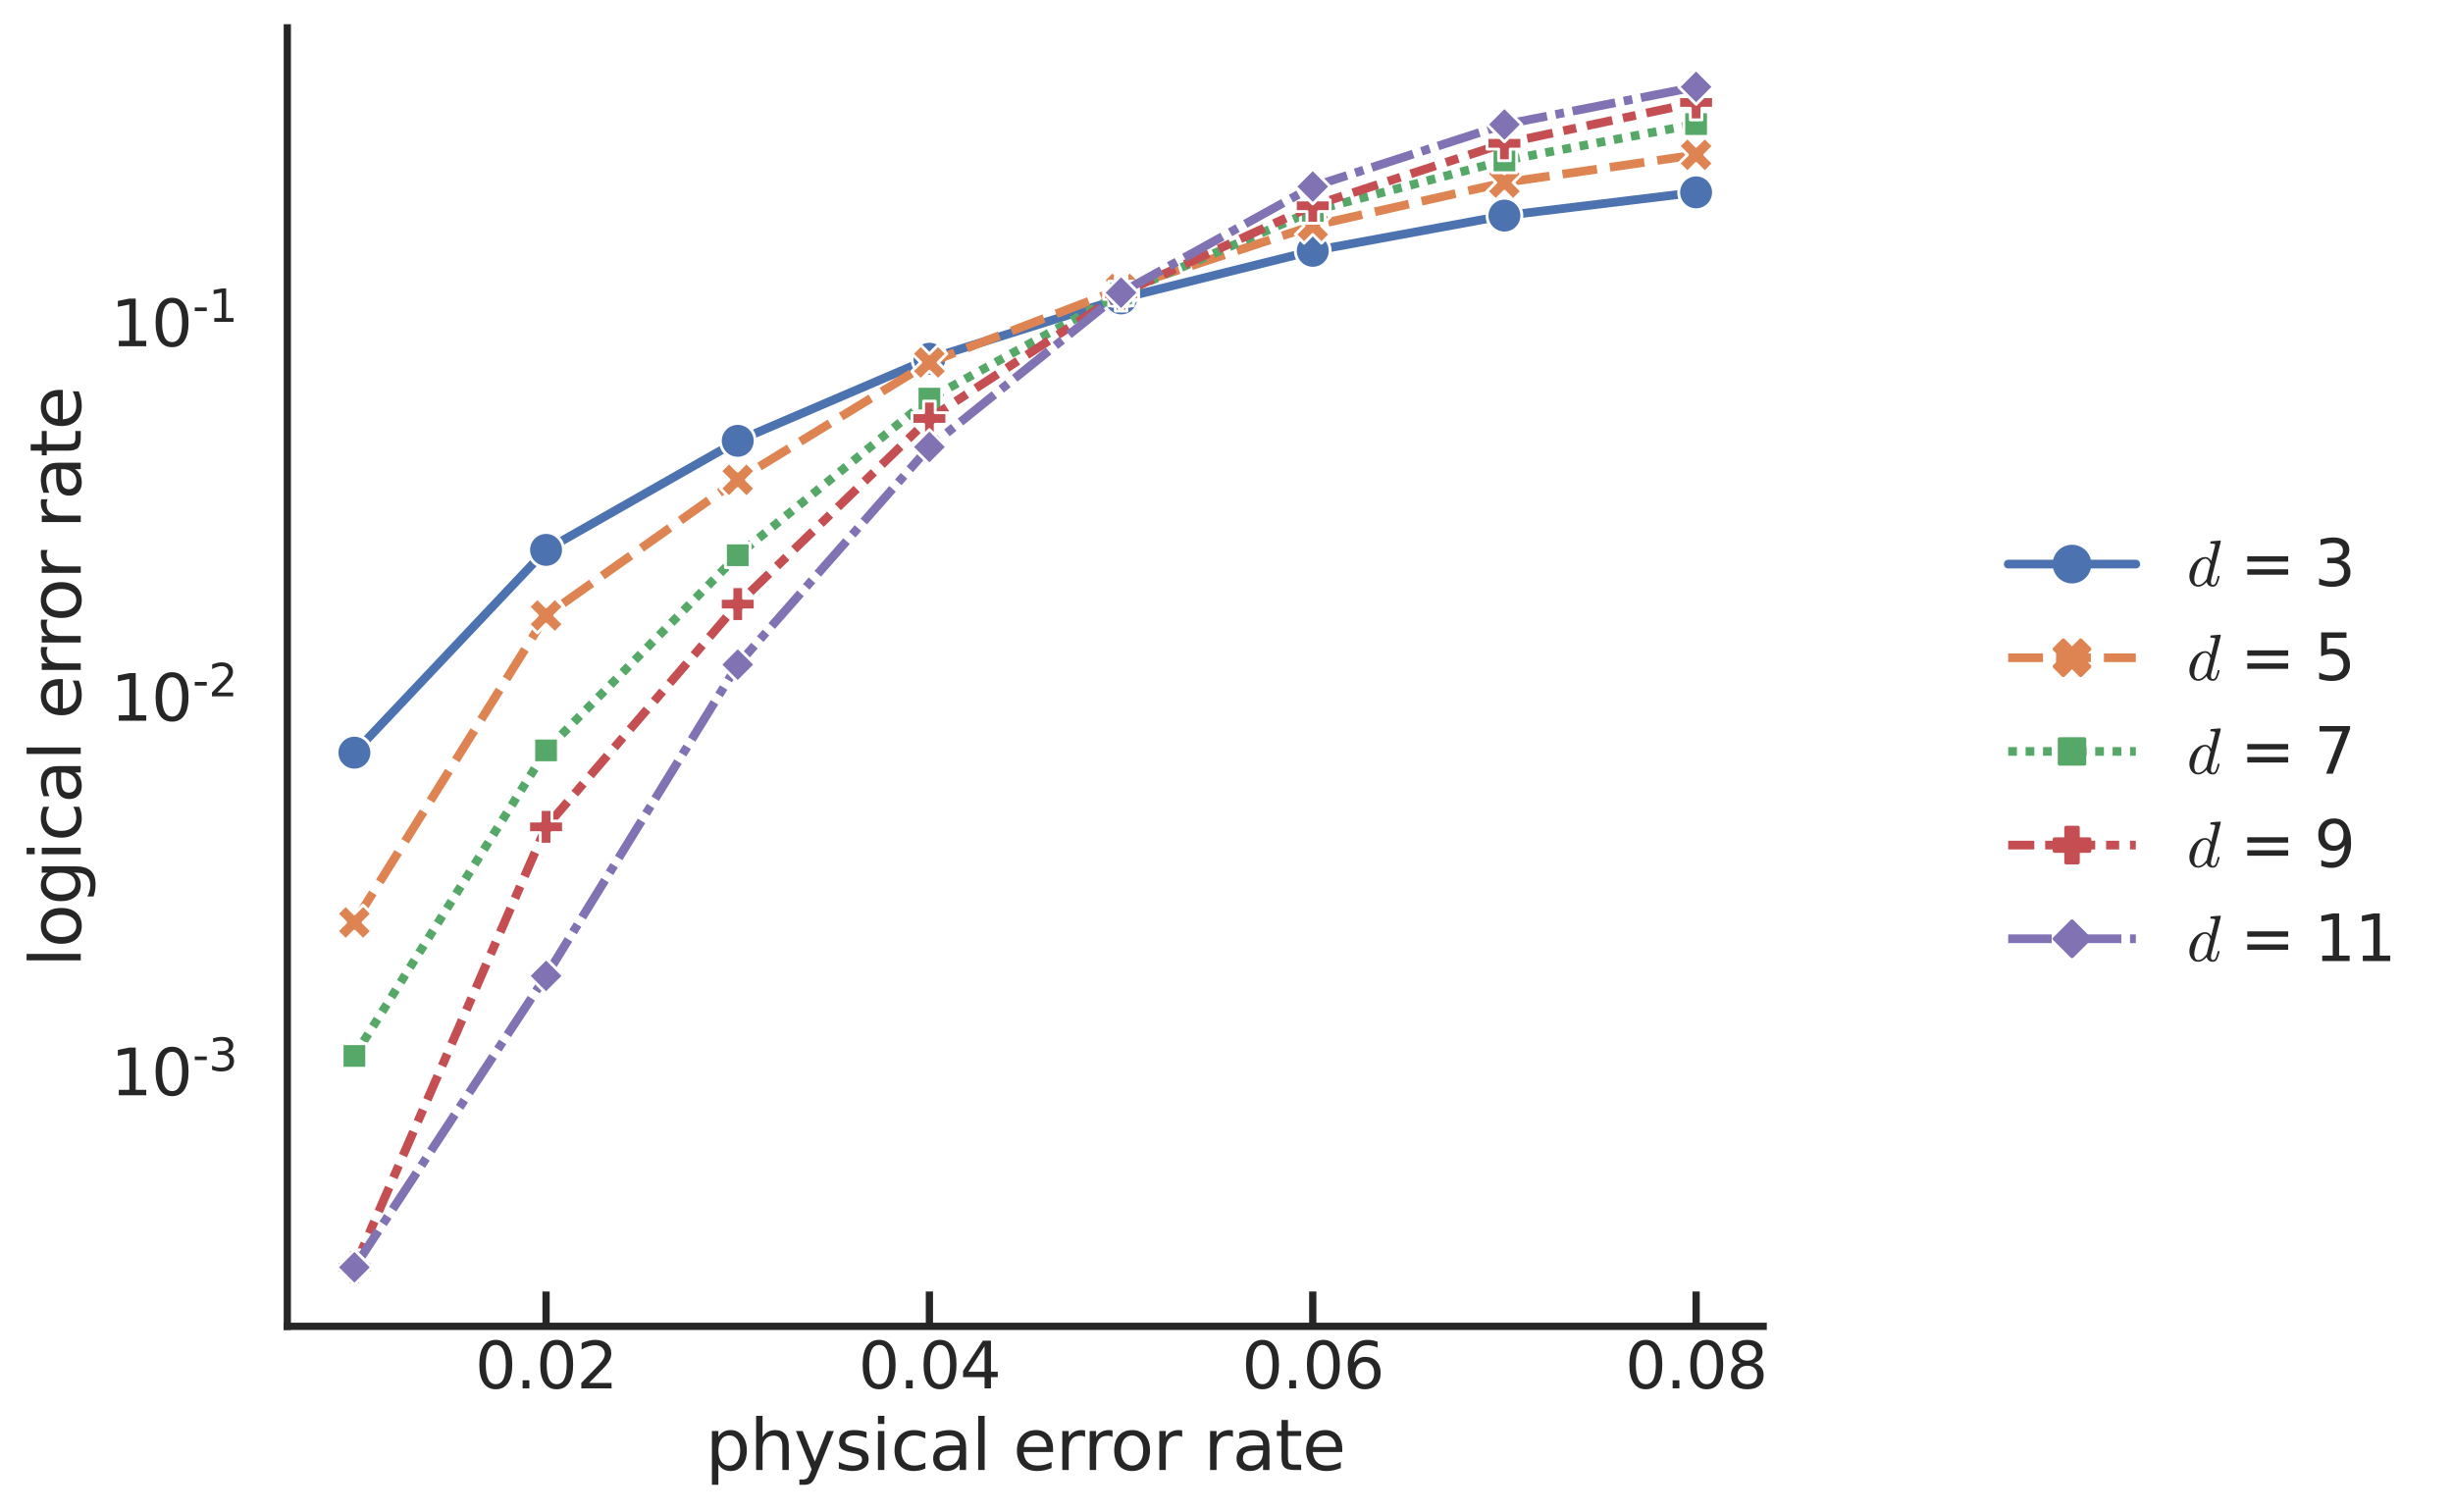 <?xml version="1.0" encoding="utf-8" standalone="no"?>
<!DOCTYPE svg PUBLIC "-//W3C//DTD SVG 1.1//EN"
  "http://www.w3.org/Graphics/SVG/1.1/DTD/svg11.dtd">
<svg xmlns:xlink="http://www.w3.org/1999/xlink" width="634.236pt" height="391.026pt" viewBox="0 0 634.236 391.026" xmlns="http://www.w3.org/2000/svg" version="1.1">
 <defs>
  <style type="text/css">*{stroke-linejoin: round; stroke-linecap: butt}</style>
 </defs>
 <g id="figure_1">
  <g id="patch_1">
   <path d="M 0 391.026 
L 634.236 391.026 
L 634.236 0 
L 0 0 
z
" style="fill: #ffffff"/>
  </g>
  <g id="axes_1">
   <g id="patch_2">
    <path d="M 74.286 342.936 
L 455.881 342.936 
L 455.881 7.2 
L 74.286 7.2 
z
" style="fill: #ffffff"/>
   </g>
   <g id="matplotlib.axis_1">
    <g id="xtick_1">
     <g id="line2d_1">
      <defs>
       <path id="m3653a1aff5" d="M 0 0 
L 0 -9 
" style="stroke: #262626; stroke-width: 1.875"/>
      </defs>
      <g>
       <use xlink:href="#m3653a1aff5" x="141.189" y="342.936" style="fill: #262626; stroke: #262626; stroke-width: 1.875"/>
      </g>
     </g>
     <g id="text_1">
      <!-- 0.02 -->
      <g style="fill: #262626" transform="translate(122.82 358.973)scale(0.165 -0.165)">
       <defs>
        <path id="DejaVuSans-30" d="M 2034 4250 
Q 1547 4250 1301 3770 
Q 1056 3291 1056 2328 
Q 1056 1369 1301 889 
Q 1547 409 2034 409 
Q 2525 409 2770 889 
Q 3016 1369 3016 2328 
Q 3016 3291 2770 3770 
Q 2525 4250 2034 4250 
z
M 2034 4750 
Q 2819 4750 3233 4129 
Q 3647 3509 3647 2328 
Q 3647 1150 3233 529 
Q 2819 -91 2034 -91 
Q 1250 -91 836 529 
Q 422 1150 422 2328 
Q 422 3509 836 4129 
Q 1250 4750 2034 4750 
z
" transform="scale(0.016)"/>
        <path id="DejaVuSans-2e" d="M 684 794 
L 1344 794 
L 1344 0 
L 684 0 
L 684 794 
z
" transform="scale(0.016)"/>
        <path id="DejaVuSans-32" d="M 1228 531 
L 3431 531 
L 3431 0 
L 469 0 
L 469 531 
Q 828 903 1448 1529 
Q 2069 2156 2228 2338 
Q 2531 2678 2651 2914 
Q 2772 3150 2772 3378 
Q 2772 3750 2511 3984 
Q 2250 4219 1831 4219 
Q 1534 4219 1204 4116 
Q 875 4013 500 3803 
L 500 4441 
Q 881 4594 1212 4672 
Q 1544 4750 1819 4750 
Q 2544 4750 2975 4387 
Q 3406 4025 3406 3419 
Q 3406 3131 3298 2873 
Q 3191 2616 2906 2266 
Q 2828 2175 2409 1742 
Q 1991 1309 1228 531 
z
" transform="scale(0.016)"/>
       </defs>
       <use xlink:href="#DejaVuSans-30"/>
       <use xlink:href="#DejaVuSans-2e" x="63.623"/>
       <use xlink:href="#DejaVuSans-30" x="95.41"/>
       <use xlink:href="#DejaVuSans-32" x="159.033"/>
      </g>
     </g>
    </g>
    <g id="xtick_2">
     <g id="line2d_2">
      <g>
       <use xlink:href="#m3653a1aff5" x="240.304" y="342.936" style="fill: #262626; stroke: #262626; stroke-width: 1.875"/>
      </g>
     </g>
     <g id="text_2">
      <!-- 0.04 -->
      <g style="fill: #262626" transform="translate(221.935 358.973)scale(0.165 -0.165)">
       <defs>
        <path id="DejaVuSans-34" d="M 2419 4116 
L 825 1625 
L 2419 1625 
L 2419 4116 
z
M 2253 4666 
L 3047 4666 
L 3047 1625 
L 3713 1625 
L 3713 1100 
L 3047 1100 
L 3047 0 
L 2419 0 
L 2419 1100 
L 313 1100 
L 313 1709 
L 2253 4666 
z
" transform="scale(0.016)"/>
       </defs>
       <use xlink:href="#DejaVuSans-30"/>
       <use xlink:href="#DejaVuSans-2e" x="63.623"/>
       <use xlink:href="#DejaVuSans-30" x="95.41"/>
       <use xlink:href="#DejaVuSans-34" x="159.033"/>
      </g>
     </g>
    </g>
    <g id="xtick_3">
     <g id="line2d_3">
      <g>
       <use xlink:href="#m3653a1aff5" x="339.42" y="342.936" style="fill: #262626; stroke: #262626; stroke-width: 1.875"/>
      </g>
     </g>
     <g id="text_3">
      <!-- 0.06 -->
      <g style="fill: #262626" transform="translate(321.051 358.973)scale(0.165 -0.165)">
       <defs>
        <path id="DejaVuSans-36" d="M 2113 2584 
Q 1688 2584 1439 2293 
Q 1191 2003 1191 1497 
Q 1191 994 1439 701 
Q 1688 409 2113 409 
Q 2538 409 2786 701 
Q 3034 994 3034 1497 
Q 3034 2003 2786 2293 
Q 2538 2584 2113 2584 
z
M 3366 4563 
L 3366 3988 
Q 3128 4100 2886 4159 
Q 2644 4219 2406 4219 
Q 1781 4219 1451 3797 
Q 1122 3375 1075 2522 
Q 1259 2794 1537 2939 
Q 1816 3084 2150 3084 
Q 2853 3084 3261 2657 
Q 3669 2231 3669 1497 
Q 3669 778 3244 343 
Q 2819 -91 2113 -91 
Q 1303 -91 875 529 
Q 447 1150 447 2328 
Q 447 3434 972 4092 
Q 1497 4750 2381 4750 
Q 2619 4750 2861 4703 
Q 3103 4656 3366 4563 
z
" transform="scale(0.016)"/>
       </defs>
       <use xlink:href="#DejaVuSans-30"/>
       <use xlink:href="#DejaVuSans-2e" x="63.623"/>
       <use xlink:href="#DejaVuSans-30" x="95.41"/>
       <use xlink:href="#DejaVuSans-36" x="159.033"/>
      </g>
     </g>
    </g>
    <g id="xtick_4">
     <g id="line2d_4">
      <g>
       <use xlink:href="#m3653a1aff5" x="438.536" y="342.936" style="fill: #262626; stroke: #262626; stroke-width: 1.875"/>
      </g>
     </g>
     <g id="text_4">
      <!-- 0.08 -->
      <g style="fill: #262626" transform="translate(420.166 358.973)scale(0.165 -0.165)">
       <defs>
        <path id="DejaVuSans-38" d="M 2034 2216 
Q 1584 2216 1326 1975 
Q 1069 1734 1069 1313 
Q 1069 891 1326 650 
Q 1584 409 2034 409 
Q 2484 409 2743 651 
Q 3003 894 3003 1313 
Q 3003 1734 2745 1975 
Q 2488 2216 2034 2216 
z
M 1403 2484 
Q 997 2584 770 2862 
Q 544 3141 544 3541 
Q 544 4100 942 4425 
Q 1341 4750 2034 4750 
Q 2731 4750 3128 4425 
Q 3525 4100 3525 3541 
Q 3525 3141 3298 2862 
Q 3072 2584 2669 2484 
Q 3125 2378 3379 2068 
Q 3634 1759 3634 1313 
Q 3634 634 3220 271 
Q 2806 -91 2034 -91 
Q 1263 -91 848 271 
Q 434 634 434 1313 
Q 434 1759 690 2068 
Q 947 2378 1403 2484 
z
M 1172 3481 
Q 1172 3119 1398 2916 
Q 1625 2713 2034 2713 
Q 2441 2713 2670 2916 
Q 2900 3119 2900 3481 
Q 2900 3844 2670 4047 
Q 2441 4250 2034 4250 
Q 1625 4250 1398 4047 
Q 1172 3844 1172 3481 
z
" transform="scale(0.016)"/>
       </defs>
       <use xlink:href="#DejaVuSans-30"/>
       <use xlink:href="#DejaVuSans-2e" x="63.623"/>
       <use xlink:href="#DejaVuSans-30" x="95.41"/>
       <use xlink:href="#DejaVuSans-38" x="159.033"/>
      </g>
     </g>
    </g>
    <g id="text_5">
     <!-- physical error rate -->
     <g style="fill: #262626" transform="translate(182.4 380.082)scale(0.18 -0.18)">
      <defs>
       <path id="DejaVuSans-70" d="M 1159 525 
L 1159 -1331 
L 581 -1331 
L 581 3500 
L 1159 3500 
L 1159 2969 
Q 1341 3281 1617 3432 
Q 1894 3584 2278 3584 
Q 2916 3584 3314 3078 
Q 3713 2572 3713 1747 
Q 3713 922 3314 415 
Q 2916 -91 2278 -91 
Q 1894 -91 1617 61 
Q 1341 213 1159 525 
z
M 3116 1747 
Q 3116 2381 2855 2742 
Q 2594 3103 2138 3103 
Q 1681 3103 1420 2742 
Q 1159 2381 1159 1747 
Q 1159 1113 1420 752 
Q 1681 391 2138 391 
Q 2594 391 2855 752 
Q 3116 1113 3116 1747 
z
" transform="scale(0.016)"/>
       <path id="DejaVuSans-68" d="M 3513 2113 
L 3513 0 
L 2938 0 
L 2938 2094 
Q 2938 2591 2744 2837 
Q 2550 3084 2163 3084 
Q 1697 3084 1428 2787 
Q 1159 2491 1159 1978 
L 1159 0 
L 581 0 
L 581 4863 
L 1159 4863 
L 1159 2956 
Q 1366 3272 1645 3428 
Q 1925 3584 2291 3584 
Q 2894 3584 3203 3211 
Q 3513 2838 3513 2113 
z
" transform="scale(0.016)"/>
       <path id="DejaVuSans-79" d="M 2059 -325 
Q 1816 -950 1584 -1140 
Q 1353 -1331 966 -1331 
L 506 -1331 
L 506 -850 
L 844 -850 
Q 1081 -850 1212 -737 
Q 1344 -625 1503 -206 
L 1606 56 
L 191 3500 
L 800 3500 
L 1894 763 
L 2988 3500 
L 3597 3500 
L 2059 -325 
z
" transform="scale(0.016)"/>
       <path id="DejaVuSans-73" d="M 2834 3397 
L 2834 2853 
Q 2591 2978 2328 3040 
Q 2066 3103 1784 3103 
Q 1356 3103 1142 2972 
Q 928 2841 928 2578 
Q 928 2378 1081 2264 
Q 1234 2150 1697 2047 
L 1894 2003 
Q 2506 1872 2764 1633 
Q 3022 1394 3022 966 
Q 3022 478 2636 193 
Q 2250 -91 1575 -91 
Q 1294 -91 989 -36 
Q 684 19 347 128 
L 347 722 
Q 666 556 975 473 
Q 1284 391 1588 391 
Q 1994 391 2212 530 
Q 2431 669 2431 922 
Q 2431 1156 2273 1281 
Q 2116 1406 1581 1522 
L 1381 1569 
Q 847 1681 609 1914 
Q 372 2147 372 2553 
Q 372 3047 722 3315 
Q 1072 3584 1716 3584 
Q 2034 3584 2315 3537 
Q 2597 3491 2834 3397 
z
" transform="scale(0.016)"/>
       <path id="DejaVuSans-69" d="M 603 3500 
L 1178 3500 
L 1178 0 
L 603 0 
L 603 3500 
z
M 603 4863 
L 1178 4863 
L 1178 4134 
L 603 4134 
L 603 4863 
z
" transform="scale(0.016)"/>
       <path id="DejaVuSans-63" d="M 3122 3366 
L 3122 2828 
Q 2878 2963 2633 3030 
Q 2388 3097 2138 3097 
Q 1578 3097 1268 2742 
Q 959 2388 959 1747 
Q 959 1106 1268 751 
Q 1578 397 2138 397 
Q 2388 397 2633 464 
Q 2878 531 3122 666 
L 3122 134 
Q 2881 22 2623 -34 
Q 2366 -91 2075 -91 
Q 1284 -91 818 406 
Q 353 903 353 1747 
Q 353 2603 823 3093 
Q 1294 3584 2113 3584 
Q 2378 3584 2631 3529 
Q 2884 3475 3122 3366 
z
" transform="scale(0.016)"/>
       <path id="DejaVuSans-61" d="M 2194 1759 
Q 1497 1759 1228 1600 
Q 959 1441 959 1056 
Q 959 750 1161 570 
Q 1363 391 1709 391 
Q 2188 391 2477 730 
Q 2766 1069 2766 1631 
L 2766 1759 
L 2194 1759 
z
M 3341 1997 
L 3341 0 
L 2766 0 
L 2766 531 
Q 2569 213 2275 61 
Q 1981 -91 1556 -91 
Q 1019 -91 701 211 
Q 384 513 384 1019 
Q 384 1609 779 1909 
Q 1175 2209 1959 2209 
L 2766 2209 
L 2766 2266 
Q 2766 2663 2505 2880 
Q 2244 3097 1772 3097 
Q 1472 3097 1187 3025 
Q 903 2953 641 2809 
L 641 3341 
Q 956 3463 1253 3523 
Q 1550 3584 1831 3584 
Q 2591 3584 2966 3190 
Q 3341 2797 3341 1997 
z
" transform="scale(0.016)"/>
       <path id="DejaVuSans-6c" d="M 603 4863 
L 1178 4863 
L 1178 0 
L 603 0 
L 603 4863 
z
" transform="scale(0.016)"/>
       <path id="DejaVuSans-20" transform="scale(0.016)"/>
       <path id="DejaVuSans-65" d="M 3597 1894 
L 3597 1613 
L 953 1613 
Q 991 1019 1311 708 
Q 1631 397 2203 397 
Q 2534 397 2845 478 
Q 3156 559 3463 722 
L 3463 178 
Q 3153 47 2828 -22 
Q 2503 -91 2169 -91 
Q 1331 -91 842 396 
Q 353 884 353 1716 
Q 353 2575 817 3079 
Q 1281 3584 2069 3584 
Q 2775 3584 3186 3129 
Q 3597 2675 3597 1894 
z
M 3022 2063 
Q 3016 2534 2758 2815 
Q 2500 3097 2075 3097 
Q 1594 3097 1305 2825 
Q 1016 2553 972 2059 
L 3022 2063 
z
" transform="scale(0.016)"/>
       <path id="DejaVuSans-72" d="M 2631 2963 
Q 2534 3019 2420 3045 
Q 2306 3072 2169 3072 
Q 1681 3072 1420 2755 
Q 1159 2438 1159 1844 
L 1159 0 
L 581 0 
L 581 3500 
L 1159 3500 
L 1159 2956 
Q 1341 3275 1631 3429 
Q 1922 3584 2338 3584 
Q 2397 3584 2469 3576 
Q 2541 3569 2628 3553 
L 2631 2963 
z
" transform="scale(0.016)"/>
       <path id="DejaVuSans-6f" d="M 1959 3097 
Q 1497 3097 1228 2736 
Q 959 2375 959 1747 
Q 959 1119 1226 758 
Q 1494 397 1959 397 
Q 2419 397 2687 759 
Q 2956 1122 2956 1747 
Q 2956 2369 2687 2733 
Q 2419 3097 1959 3097 
z
M 1959 3584 
Q 2709 3584 3137 3096 
Q 3566 2609 3566 1747 
Q 3566 888 3137 398 
Q 2709 -91 1959 -91 
Q 1206 -91 779 398 
Q 353 888 353 1747 
Q 353 2609 779 3096 
Q 1206 3584 1959 3584 
z
" transform="scale(0.016)"/>
       <path id="DejaVuSans-74" d="M 1172 4494 
L 1172 3500 
L 2356 3500 
L 2356 3053 
L 1172 3053 
L 1172 1153 
Q 1172 725 1289 603 
Q 1406 481 1766 481 
L 2356 481 
L 2356 0 
L 1766 0 
Q 1100 0 847 248 
Q 594 497 594 1153 
L 594 3053 
L 172 3053 
L 172 3500 
L 594 3500 
L 594 4494 
L 1172 4494 
z
" transform="scale(0.016)"/>
      </defs>
      <use xlink:href="#DejaVuSans-70"/>
      <use xlink:href="#DejaVuSans-68" x="63.477"/>
      <use xlink:href="#DejaVuSans-79" x="126.855"/>
      <use xlink:href="#DejaVuSans-73" x="186.035"/>
      <use xlink:href="#DejaVuSans-69" x="238.135"/>
      <use xlink:href="#DejaVuSans-63" x="265.918"/>
      <use xlink:href="#DejaVuSans-61" x="320.898"/>
      <use xlink:href="#DejaVuSans-6c" x="382.178"/>
      <use xlink:href="#DejaVuSans-20" x="409.961"/>
      <use xlink:href="#DejaVuSans-65" x="441.748"/>
      <use xlink:href="#DejaVuSans-72" x="503.271"/>
      <use xlink:href="#DejaVuSans-72" x="542.635"/>
      <use xlink:href="#DejaVuSans-6f" x="581.498"/>
      <use xlink:href="#DejaVuSans-72" x="642.68"/>
      <use xlink:href="#DejaVuSans-20" x="683.793"/>
      <use xlink:href="#DejaVuSans-72" x="715.58"/>
      <use xlink:href="#DejaVuSans-61" x="756.693"/>
      <use xlink:href="#DejaVuSans-74" x="817.973"/>
      <use xlink:href="#DejaVuSans-65" x="857.182"/>
     </g>
    </g>
   </g>
   <g id="matplotlib.axis_2">
    <g id="ytick_1">
     <g id="text_6">
      <!-- $\mathdefault{10^{-3}}$ -->
      <g style="fill: #262626" transform="translate(28.621 283.311)scale(0.165 -0.165)">
       <defs>
        <path id="DejaVuSans-31" d="M 794 531 
L 1825 531 
L 1825 4091 
L 703 3866 
L 703 4441 
L 1819 4666 
L 2450 4666 
L 2450 531 
L 3481 531 
L 3481 0 
L 794 0 
L 794 531 
z
" transform="scale(0.016)"/>
        <path id="DejaVuSans-2d" d="M 313 2009 
L 1997 2009 
L 1997 1497 
L 313 1497 
L 313 2009 
z
" transform="scale(0.016)"/>
        <path id="DejaVuSans-33" d="M 2597 2516 
Q 3050 2419 3304 2112 
Q 3559 1806 3559 1356 
Q 3559 666 3084 287 
Q 2609 -91 1734 -91 
Q 1441 -91 1130 -33 
Q 819 25 488 141 
L 488 750 
Q 750 597 1062 519 
Q 1375 441 1716 441 
Q 2309 441 2620 675 
Q 2931 909 2931 1356 
Q 2931 1769 2642 2001 
Q 2353 2234 1838 2234 
L 1294 2234 
L 1294 2753 
L 1863 2753 
Q 2328 2753 2575 2939 
Q 2822 3125 2822 3475 
Q 2822 3834 2567 4026 
Q 2313 4219 1838 4219 
Q 1578 4219 1281 4162 
Q 984 4106 628 3988 
L 628 4550 
Q 988 4650 1302 4700 
Q 1616 4750 1894 4750 
Q 2613 4750 3031 4423 
Q 3450 4097 3450 3541 
Q 3450 3153 3228 2886 
Q 3006 2619 2597 2516 
z
" transform="scale(0.016)"/>
       </defs>
       <use xlink:href="#DejaVuSans-31" transform="translate(0 0.766)"/>
       <use xlink:href="#DejaVuSans-30" transform="translate(63.623 0.766)"/>
       <use xlink:href="#DejaVuSans-2d" transform="translate(128.203 39.047)scale(0.7)"/>
       <use xlink:href="#DejaVuSans-33" transform="translate(153.462 39.047)scale(0.7)"/>
      </g>
     </g>
    </g>
    <g id="ytick_2">
     <g id="text_7">
      <!-- $\mathdefault{10^{-2}}$ -->
      <g style="fill: #262626" transform="translate(28.621 186.475)scale(0.165 -0.165)">
       <use xlink:href="#DejaVuSans-31" transform="translate(0 0.766)"/>
       <use xlink:href="#DejaVuSans-30" transform="translate(63.623 0.766)"/>
       <use xlink:href="#DejaVuSans-2d" transform="translate(128.203 39.047)scale(0.7)"/>
       <use xlink:href="#DejaVuSans-32" transform="translate(153.462 39.047)scale(0.7)"/>
      </g>
     </g>
    </g>
    <g id="ytick_3">
     <g id="text_8">
      <!-- $\mathdefault{10^{-1}}$ -->
      <g style="fill: #262626" transform="translate(28.621 89.639)scale(0.165 -0.165)">
       <use xlink:href="#DejaVuSans-31" transform="translate(0 0.684)"/>
       <use xlink:href="#DejaVuSans-30" transform="translate(63.623 0.684)"/>
       <use xlink:href="#DejaVuSans-2d" transform="translate(128.203 38.966)scale(0.7)"/>
       <use xlink:href="#DejaVuSans-31" transform="translate(153.462 38.966)scale(0.7)"/>
      </g>
     </g>
    </g>
    <g id="ytick_4"/>
    <g id="ytick_5"/>
    <g id="ytick_6"/>
    <g id="ytick_7"/>
    <g id="ytick_8"/>
    <g id="ytick_9"/>
    <g id="ytick_10"/>
    <g id="ytick_11"/>
    <g id="ytick_12"/>
    <g id="ytick_13"/>
    <g id="ytick_14"/>
    <g id="ytick_15"/>
    <g id="ytick_16"/>
    <g id="ytick_17"/>
    <g id="ytick_18"/>
    <g id="ytick_19"/>
    <g id="ytick_20"/>
    <g id="ytick_21"/>
    <g id="ytick_22"/>
    <g id="ytick_23"/>
    <g id="ytick_24"/>
    <g id="ytick_25"/>
    <g id="ytick_26"/>
    <g id="ytick_27"/>
    <g id="ytick_28"/>
    <g id="ytick_29"/>
    <g id="ytick_30"/>
    <g id="ytick_31"/>
    <g id="text_9">
     <!-- logical error rate -->
     <g style="fill: #262626" transform="translate(20.877 250.039)rotate(-90)scale(0.18 -0.18)">
      <defs>
       <path id="DejaVuSans-67" d="M 2906 1791 
Q 2906 2416 2648 2759 
Q 2391 3103 1925 3103 
Q 1463 3103 1205 2759 
Q 947 2416 947 1791 
Q 947 1169 1205 825 
Q 1463 481 1925 481 
Q 2391 481 2648 825 
Q 2906 1169 2906 1791 
z
M 3481 434 
Q 3481 -459 3084 -895 
Q 2688 -1331 1869 -1331 
Q 1566 -1331 1297 -1286 
Q 1028 -1241 775 -1147 
L 775 -588 
Q 1028 -725 1275 -790 
Q 1522 -856 1778 -856 
Q 2344 -856 2625 -561 
Q 2906 -266 2906 331 
L 2906 616 
Q 2728 306 2450 153 
Q 2172 0 1784 0 
Q 1141 0 747 490 
Q 353 981 353 1791 
Q 353 2603 747 3093 
Q 1141 3584 1784 3584 
Q 2172 3584 2450 3431 
Q 2728 3278 2906 2969 
L 2906 3500 
L 3481 3500 
L 3481 434 
z
" transform="scale(0.016)"/>
      </defs>
      <use xlink:href="#DejaVuSans-6c"/>
      <use xlink:href="#DejaVuSans-6f" x="27.783"/>
      <use xlink:href="#DejaVuSans-67" x="88.965"/>
      <use xlink:href="#DejaVuSans-69" x="152.441"/>
      <use xlink:href="#DejaVuSans-63" x="180.225"/>
      <use xlink:href="#DejaVuSans-61" x="235.205"/>
      <use xlink:href="#DejaVuSans-6c" x="296.484"/>
      <use xlink:href="#DejaVuSans-20" x="324.268"/>
      <use xlink:href="#DejaVuSans-65" x="356.055"/>
      <use xlink:href="#DejaVuSans-72" x="417.578"/>
      <use xlink:href="#DejaVuSans-72" x="456.941"/>
      <use xlink:href="#DejaVuSans-6f" x="495.805"/>
      <use xlink:href="#DejaVuSans-72" x="556.986"/>
      <use xlink:href="#DejaVuSans-20" x="598.1"/>
      <use xlink:href="#DejaVuSans-72" x="629.887"/>
      <use xlink:href="#DejaVuSans-61" x="671"/>
      <use xlink:href="#DejaVuSans-74" x="732.279"/>
      <use xlink:href="#DejaVuSans-65" x="771.488"/>
     </g>
    </g>
   </g>
   <g id="line2d_5">
    <path d="M 91.631 194.61 
L 141.189 142.179 
L 190.747 113.976 
L 240.304 92.755 
L 289.862 77.165 
L 339.42 64.858 
L 388.978 55.74 
L 438.536 49.737 
" clip-path="url(#p4ae3db4cb0)" style="fill: none; stroke: #4c72b0; stroke-width: 2.25; stroke-linecap: round"/>
    <defs>
     <path id="me8afe3377a" d="M 0 4.5 
C 1.193 4.5 2.338 4.026 3.182 3.182 
C 4.026 2.338 4.5 1.193 4.5 0 
C 4.5 -1.193 4.026 -2.338 3.182 -3.182 
C 2.338 -4.026 1.193 -4.5 0 -4.5 
C -1.193 -4.5 -2.338 -4.026 -3.182 -3.182 
C -4.026 -2.338 -4.5 -1.193 -4.5 0 
C -4.5 1.193 -4.026 2.338 -3.182 3.182 
C -2.338 4.026 -1.193 4.5 0 4.5 
z
" style="stroke: #ffffff; stroke-width: 0.75"/>
    </defs>
    <g clip-path="url(#p4ae3db4cb0)">
     <use xlink:href="#me8afe3377a" x="91.631" y="194.61" style="fill: #4c72b0; stroke: #ffffff; stroke-width: 0.75"/>
     <use xlink:href="#me8afe3377a" x="141.189" y="142.179" style="fill: #4c72b0; stroke: #ffffff; stroke-width: 0.75"/>
     <use xlink:href="#me8afe3377a" x="190.747" y="113.976" style="fill: #4c72b0; stroke: #ffffff; stroke-width: 0.75"/>
     <use xlink:href="#me8afe3377a" x="240.304" y="92.755" style="fill: #4c72b0; stroke: #ffffff; stroke-width: 0.75"/>
     <use xlink:href="#me8afe3377a" x="289.862" y="77.165" style="fill: #4c72b0; stroke: #ffffff; stroke-width: 0.75"/>
     <use xlink:href="#me8afe3377a" x="339.42" y="64.858" style="fill: #4c72b0; stroke: #ffffff; stroke-width: 0.75"/>
     <use xlink:href="#me8afe3377a" x="388.978" y="55.74" style="fill: #4c72b0; stroke: #ffffff; stroke-width: 0.75"/>
     <use xlink:href="#me8afe3377a" x="438.536" y="49.737" style="fill: #4c72b0; stroke: #ffffff; stroke-width: 0.75"/>
    </g>
   </g>
   <g id="line2d_6">
    <path d="M 91.631 238.507 
L 141.189 159.146 
L 190.747 124.062 
L 240.304 93.712 
L 289.862 74.699 
L 339.42 58.372 
L 388.978 47.206 
L 438.536 40.025 
" clip-path="url(#p4ae3db4cb0)" style="fill: none; stroke-dasharray: 9,3.375; stroke-dashoffset: 0; stroke: #dd8452; stroke-width: 2.25"/>
    <defs>
     <path id="m18576cd5b8" d="M -2.25 4.5 
L 0 2.25 
L 2.25 4.5 
L 4.5 2.25 
L 2.25 0 
L 4.5 -2.25 
L 2.25 -4.5 
L 0 -2.25 
L -2.25 -4.5 
L -4.5 -2.25 
L -2.25 0 
L -4.5 2.25 
z
" style="stroke: #ffffff; stroke-width: 0.75; stroke-linejoin: miter"/>
    </defs>
    <g clip-path="url(#p4ae3db4cb0)">
     <use xlink:href="#m18576cd5b8" x="91.631" y="238.507" style="fill: #dd8452; stroke: #ffffff; stroke-width: 0.75; stroke-linejoin: miter"/>
     <use xlink:href="#m18576cd5b8" x="141.189" y="159.146" style="fill: #dd8452; stroke: #ffffff; stroke-width: 0.75; stroke-linejoin: miter"/>
     <use xlink:href="#m18576cd5b8" x="190.747" y="124.062" style="fill: #dd8452; stroke: #ffffff; stroke-width: 0.75; stroke-linejoin: miter"/>
     <use xlink:href="#m18576cd5b8" x="240.304" y="93.712" style="fill: #dd8452; stroke: #ffffff; stroke-width: 0.75; stroke-linejoin: miter"/>
     <use xlink:href="#m18576cd5b8" x="289.862" y="74.699" style="fill: #dd8452; stroke: #ffffff; stroke-width: 0.75; stroke-linejoin: miter"/>
     <use xlink:href="#m18576cd5b8" x="339.42" y="58.372" style="fill: #dd8452; stroke: #ffffff; stroke-width: 0.75; stroke-linejoin: miter"/>
     <use xlink:href="#m18576cd5b8" x="388.978" y="47.206" style="fill: #dd8452; stroke: #ffffff; stroke-width: 0.75; stroke-linejoin: miter"/>
     <use xlink:href="#m18576cd5b8" x="438.536" y="40.025" style="fill: #dd8452; stroke: #ffffff; stroke-width: 0.75; stroke-linejoin: miter"/>
    </g>
   </g>
   <g id="line2d_7">
    <path d="M 91.631 273.034 
L 141.189 194.022 
L 190.747 143.564 
L 240.304 103.069 
L 289.862 75.879 
L 339.42 54.516 
L 388.978 41.49 
L 438.536 32.09 
" clip-path="url(#p4ae3db4cb0)" style="fill: none; stroke-dasharray: 2.25,2.25; stroke-dashoffset: 0; stroke: #55a868; stroke-width: 2.25"/>
    <defs>
     <path id="md5d0b585ea" d="M -3.182 -3.182 
L -3.182 3.182 
L 3.182 3.182 
L 3.182 -3.182 
z
" style="stroke: #ffffff; stroke-width: 0.75; stroke-linejoin: miter"/>
    </defs>
    <g clip-path="url(#p4ae3db4cb0)">
     <use xlink:href="#md5d0b585ea" x="91.631" y="273.034" style="fill: #55a868; stroke: #ffffff; stroke-width: 0.75; stroke-linejoin: miter"/>
     <use xlink:href="#md5d0b585ea" x="141.189" y="194.022" style="fill: #55a868; stroke: #ffffff; stroke-width: 0.75; stroke-linejoin: miter"/>
     <use xlink:href="#md5d0b585ea" x="190.747" y="143.564" style="fill: #55a868; stroke: #ffffff; stroke-width: 0.75; stroke-linejoin: miter"/>
     <use xlink:href="#md5d0b585ea" x="240.304" y="103.069" style="fill: #55a868; stroke: #ffffff; stroke-width: 0.75; stroke-linejoin: miter"/>
     <use xlink:href="#md5d0b585ea" x="289.862" y="75.879" style="fill: #55a868; stroke: #ffffff; stroke-width: 0.75; stroke-linejoin: miter"/>
     <use xlink:href="#md5d0b585ea" x="339.42" y="54.516" style="fill: #55a868; stroke: #ffffff; stroke-width: 0.75; stroke-linejoin: miter"/>
     <use xlink:href="#md5d0b585ea" x="388.978" y="41.49" style="fill: #55a868; stroke: #ffffff; stroke-width: 0.75; stroke-linejoin: miter"/>
     <use xlink:href="#md5d0b585ea" x="438.536" y="32.09" style="fill: #55a868; stroke: #ffffff; stroke-width: 0.75; stroke-linejoin: miter"/>
    </g>
   </g>
   <g id="line2d_8">
    <path d="M 91.631 327.675 
L 141.189 213.788 
L 190.747 156.194 
L 240.304 108.208 
L 289.862 75.914 
L 339.42 53.202 
L 388.978 37.056 
L 438.536 26.492 
" clip-path="url(#p4ae3db4cb0)" style="fill: none; stroke-dasharray: 6.75,2.812,3.375,2.812; stroke-dashoffset: 0; stroke: #c44e52; stroke-width: 2.25"/>
    <defs>
     <path id="mb31bf50a47" d="M -1.5 4.5 
L 1.5 4.5 
L 1.5 1.5 
L 4.5 1.5 
L 4.5 -1.5 
L 1.5 -1.5 
L 1.5 -4.5 
L -1.5 -4.5 
L -1.5 -1.5 
L -4.5 -1.5 
L -4.5 1.5 
L -1.5 1.5 
z
" style="stroke: #ffffff; stroke-width: 0.75; stroke-linejoin: miter"/>
    </defs>
    <g clip-path="url(#p4ae3db4cb0)">
     <use xlink:href="#mb31bf50a47" x="91.631" y="327.675" style="fill: #c44e52; stroke: #ffffff; stroke-width: 0.75; stroke-linejoin: miter"/>
     <use xlink:href="#mb31bf50a47" x="141.189" y="213.788" style="fill: #c44e52; stroke: #ffffff; stroke-width: 0.75; stroke-linejoin: miter"/>
     <use xlink:href="#mb31bf50a47" x="190.747" y="156.194" style="fill: #c44e52; stroke: #ffffff; stroke-width: 0.75; stroke-linejoin: miter"/>
     <use xlink:href="#mb31bf50a47" x="240.304" y="108.208" style="fill: #c44e52; stroke: #ffffff; stroke-width: 0.75; stroke-linejoin: miter"/>
     <use xlink:href="#mb31bf50a47" x="289.862" y="75.914" style="fill: #c44e52; stroke: #ffffff; stroke-width: 0.75; stroke-linejoin: miter"/>
     <use xlink:href="#mb31bf50a47" x="339.42" y="53.202" style="fill: #c44e52; stroke: #ffffff; stroke-width: 0.75; stroke-linejoin: miter"/>
     <use xlink:href="#mb31bf50a47" x="388.978" y="37.056" style="fill: #c44e52; stroke: #ffffff; stroke-width: 0.75; stroke-linejoin: miter"/>
     <use xlink:href="#mb31bf50a47" x="438.536" y="26.492" style="fill: #c44e52; stroke: #ffffff; stroke-width: 0.75; stroke-linejoin: miter"/>
    </g>
   </g>
   <g id="line2d_9">
    <path d="M 91.631 327.675 
L 141.189 252.322 
L 190.747 171.844 
L 240.304 115.573 
L 289.862 75.668 
L 339.42 48.233 
L 388.978 32.19 
L 438.536 22.461 
" clip-path="url(#p4ae3db4cb0)" style="fill: none; stroke-dasharray: 11.25,2.25,2.25,2.25; stroke-dashoffset: 0; stroke: #8172b3; stroke-width: 2.25"/>
    <defs>
     <path id="m759814c466" d="M 0 -4.5 
L -4.5 -0 
L -0 4.5 
L 4.5 0 
z
" style="stroke: #ffffff; stroke-width: 0.75; stroke-linejoin: miter"/>
    </defs>
    <g clip-path="url(#p4ae3db4cb0)">
     <use xlink:href="#m759814c466" x="91.631" y="327.675" style="fill: #8172b3; stroke: #ffffff; stroke-width: 0.75; stroke-linejoin: miter"/>
     <use xlink:href="#m759814c466" x="141.189" y="252.322" style="fill: #8172b3; stroke: #ffffff; stroke-width: 0.75; stroke-linejoin: miter"/>
     <use xlink:href="#m759814c466" x="190.747" y="171.844" style="fill: #8172b3; stroke: #ffffff; stroke-width: 0.75; stroke-linejoin: miter"/>
     <use xlink:href="#m759814c466" x="240.304" y="115.573" style="fill: #8172b3; stroke: #ffffff; stroke-width: 0.75; stroke-linejoin: miter"/>
     <use xlink:href="#m759814c466" x="289.862" y="75.668" style="fill: #8172b3; stroke: #ffffff; stroke-width: 0.75; stroke-linejoin: miter"/>
     <use xlink:href="#m759814c466" x="339.42" y="48.233" style="fill: #8172b3; stroke: #ffffff; stroke-width: 0.75; stroke-linejoin: miter"/>
     <use xlink:href="#m759814c466" x="388.978" y="32.19" style="fill: #8172b3; stroke: #ffffff; stroke-width: 0.75; stroke-linejoin: miter"/>
     <use xlink:href="#m759814c466" x="438.536" y="22.461" style="fill: #8172b3; stroke: #ffffff; stroke-width: 0.75; stroke-linejoin: miter"/>
    </g>
   </g>
   <g id="line2d_10"/>
   <g id="line2d_11"/>
   <g id="line2d_12"/>
   <g id="line2d_13"/>
   <g id="line2d_14"/>
   <g id="patch_3">
    <path d="M 74.286 342.936 
L 74.286 7.2 
" style="fill: none; stroke: #262626; stroke-width: 1.875; stroke-linejoin: miter; stroke-linecap: square"/>
   </g>
   <g id="patch_4">
    <path d="M 74.286 342.936 
L 455.881 342.936 
" style="fill: none; stroke: #262626; stroke-width: 1.875; stroke-linejoin: miter; stroke-linecap: square"/>
   </g>
  </g>
  <g id="legend_1">
   <g id="line2d_15">
    <path d="M 519.231 145.853 
L 535.731 145.853 
L 552.231 145.853 
" style="fill: none; stroke: #4c72b0; stroke-width: 2.25; stroke-linecap: round"/>
    <defs>
     <path id="m650b79d513" d="M 0 4.5 
C 1.193 4.5 2.338 4.026 3.182 3.182 
C 4.026 2.338 4.5 1.193 4.5 0 
C 4.5 -1.193 4.026 -2.338 3.182 -3.182 
C 2.338 -4.026 1.193 -4.5 0 -4.5 
C -1.193 -4.5 -2.338 -4.026 -3.182 -3.182 
C -4.026 -2.338 -4.5 -1.193 -4.5 0 
C -4.5 1.193 -4.026 2.338 -3.182 3.182 
C -2.338 4.026 -1.193 4.5 0 4.5 
z
" style="stroke: #4c72b0"/>
    </defs>
    <g>
     <use xlink:href="#m650b79d513" x="535.731" y="145.853" style="fill: #4c72b0; stroke: #4c72b0"/>
    </g>
   </g>
   <g id="text_10">
    <!-- $d$ = 3 -->
    <g style="fill: #262626" transform="translate(565.431 151.628)scale(0.165 -0.165)">
     <defs>
      <path id="Cmmi10-64" d="M 1113 -72 
Q 709 -72 476 233 
Q 244 538 244 953 
Q 244 1363 456 1803 
Q 669 2244 1030 2536 
Q 1391 2828 1806 2828 
Q 1994 2828 2145 2723 
Q 2297 2619 2381 2444 
L 2741 3872 
Q 2766 3981 2772 4044 
Q 2772 4147 2356 4147 
Q 2291 4147 2291 4231 
Q 2294 4247 2305 4287 
Q 2316 4328 2333 4350 
Q 2350 4372 2381 4372 
L 3244 4441 
Q 3322 4441 3322 4359 
L 2400 678 
Q 2356 572 2356 372 
Q 2356 97 2541 97 
Q 2741 97 2845 351 
Q 2950 606 3022 941 
Q 3034 978 3072 978 
L 3150 978 
Q 3175 978 3190 956 
Q 3206 934 3206 916 
Q 3094 469 2961 198 
Q 2828 -72 2528 -72 
Q 2313 -72 2147 54 
Q 1981 181 1941 391 
Q 1528 -72 1113 -72 
z
M 1119 97 
Q 1350 97 1567 270 
Q 1784 444 1941 678 
Q 1947 684 1947 703 
L 2297 2113 
Q 2259 2338 2131 2500 
Q 2003 2663 1791 2663 
Q 1575 2663 1389 2486 
Q 1203 2309 1075 2069 
Q 950 1813 836 1366 
Q 722 919 722 672 
Q 722 450 817 273 
Q 913 97 1119 97 
z
" transform="scale(0.016)"/>
      <path id="DejaVuSans-3d" d="M 678 2906 
L 4684 2906 
L 4684 2381 
L 678 2381 
L 678 2906 
z
M 678 1631 
L 4684 1631 
L 4684 1100 
L 678 1100 
L 678 1631 
z
" transform="scale(0.016)"/>
     </defs>
     <use xlink:href="#Cmmi10-64" transform="translate(0 0.781)"/>
     <use xlink:href="#DejaVuSans-20" transform="translate(52.002 0.781)"/>
     <use xlink:href="#DejaVuSans-3d" transform="translate(83.789 0.781)"/>
     <use xlink:href="#DejaVuSans-20" transform="translate(167.578 0.781)"/>
     <use xlink:href="#DejaVuSans-33" transform="translate(199.365 0.781)"/>
    </g>
   </g>
   <g id="line2d_16">
    <path d="M 519.231 170.072 
L 535.731 170.072 
L 552.231 170.072 
" style="fill: none; stroke-dasharray: 9,3.375; stroke-dashoffset: 0; stroke: #dd8452; stroke-width: 2.25"/>
    <defs>
     <path id="mb63dfb672a" d="M -2.25 4.5 
L 0 2.25 
L 2.25 4.5 
L 4.5 2.25 
L 2.25 0 
L 4.5 -2.25 
L 2.25 -4.5 
L 0 -2.25 
L -2.25 -4.5 
L -4.5 -2.25 
L -2.25 0 
L -4.5 2.25 
z
" style="stroke: #dd8452; stroke-linejoin: miter"/>
    </defs>
    <g>
     <use xlink:href="#mb63dfb672a" x="535.731" y="170.072" style="fill: #dd8452; stroke: #dd8452; stroke-linejoin: miter"/>
    </g>
   </g>
   <g id="text_11">
    <!-- $d$ = 5 -->
    <g style="fill: #262626" transform="translate(565.431 175.847)scale(0.165 -0.165)">
     <defs>
      <path id="DejaVuSans-35" d="M 691 4666 
L 3169 4666 
L 3169 4134 
L 1269 4134 
L 1269 2991 
Q 1406 3038 1543 3061 
Q 1681 3084 1819 3084 
Q 2600 3084 3056 2656 
Q 3513 2228 3513 1497 
Q 3513 744 3044 326 
Q 2575 -91 1722 -91 
Q 1428 -91 1123 -41 
Q 819 9 494 109 
L 494 744 
Q 775 591 1075 516 
Q 1375 441 1709 441 
Q 2250 441 2565 725 
Q 2881 1009 2881 1497 
Q 2881 1984 2565 2268 
Q 2250 2553 1709 2553 
Q 1456 2553 1204 2497 
Q 953 2441 691 2322 
L 691 4666 
z
" transform="scale(0.016)"/>
     </defs>
     <use xlink:href="#Cmmi10-64" transform="translate(0 0.094)"/>
     <use xlink:href="#DejaVuSans-20" transform="translate(52.002 0.094)"/>
     <use xlink:href="#DejaVuSans-3d" transform="translate(83.789 0.094)"/>
     <use xlink:href="#DejaVuSans-20" transform="translate(167.578 0.094)"/>
     <use xlink:href="#DejaVuSans-35" transform="translate(199.365 0.094)"/>
    </g>
   </g>
   <g id="line2d_17">
    <path d="M 519.231 194.291 
L 535.731 194.291 
L 552.231 194.291 
" style="fill: none; stroke-dasharray: 2.25,2.25; stroke-dashoffset: 0; stroke: #55a868; stroke-width: 2.25"/>
    <defs>
     <path id="m998f3b405a" d="M -3.182 -3.182 
L -3.182 3.182 
L 3.182 3.182 
L 3.182 -3.182 
z
" style="stroke: #55a868; stroke-linejoin: miter"/>
    </defs>
    <g>
     <use xlink:href="#m998f3b405a" x="535.731" y="194.291" style="fill: #55a868; stroke: #55a868; stroke-linejoin: miter"/>
    </g>
   </g>
   <g id="text_12">
    <!-- $d$ = 7 -->
    <g style="fill: #262626" transform="translate(565.431 200.066)scale(0.165 -0.165)">
     <defs>
      <path id="DejaVuSans-37" d="M 525 4666 
L 3525 4666 
L 3525 4397 
L 1831 0 
L 1172 0 
L 2766 4134 
L 525 4134 
L 525 4666 
z
" transform="scale(0.016)"/>
     </defs>
     <use xlink:href="#Cmmi10-64" transform="translate(0 0.094)"/>
     <use xlink:href="#DejaVuSans-20" transform="translate(52.002 0.094)"/>
     <use xlink:href="#DejaVuSans-3d" transform="translate(83.789 0.094)"/>
     <use xlink:href="#DejaVuSans-20" transform="translate(167.578 0.094)"/>
     <use xlink:href="#DejaVuSans-37" transform="translate(199.365 0.094)"/>
    </g>
   </g>
   <g id="line2d_18">
    <path d="M 519.231 218.51 
L 535.731 218.51 
L 552.231 218.51 
" style="fill: none; stroke-dasharray: 6.75,2.812,3.375,2.812; stroke-dashoffset: 0; stroke: #c44e52; stroke-width: 2.25"/>
    <defs>
     <path id="md031af4b63" d="M -1.5 4.5 
L 1.5 4.5 
L 1.5 1.5 
L 4.5 1.5 
L 4.5 -1.5 
L 1.5 -1.5 
L 1.5 -4.5 
L -1.5 -4.5 
L -1.5 -1.5 
L -4.5 -1.5 
L -4.5 1.5 
L -1.5 1.5 
z
" style="stroke: #c44e52; stroke-linejoin: miter"/>
    </defs>
    <g>
     <use xlink:href="#md031af4b63" x="535.731" y="218.51" style="fill: #c44e52; stroke: #c44e52; stroke-linejoin: miter"/>
    </g>
   </g>
   <g id="text_13">
    <!-- $d$ = 9 -->
    <g style="fill: #262626" transform="translate(565.431 224.285)scale(0.165 -0.165)">
     <defs>
      <path id="DejaVuSans-39" d="M 703 97 
L 703 672 
Q 941 559 1184 500 
Q 1428 441 1663 441 
Q 2288 441 2617 861 
Q 2947 1281 2994 2138 
Q 2813 1869 2534 1725 
Q 2256 1581 1919 1581 
Q 1219 1581 811 2004 
Q 403 2428 403 3163 
Q 403 3881 828 4315 
Q 1253 4750 1959 4750 
Q 2769 4750 3195 4129 
Q 3622 3509 3622 2328 
Q 3622 1225 3098 567 
Q 2575 -91 1691 -91 
Q 1453 -91 1209 -44 
Q 966 3 703 97 
z
M 1959 2075 
Q 2384 2075 2632 2365 
Q 2881 2656 2881 3163 
Q 2881 3666 2632 3958 
Q 2384 4250 1959 4250 
Q 1534 4250 1286 3958 
Q 1038 3666 1038 3163 
Q 1038 2656 1286 2365 
Q 1534 2075 1959 2075 
z
" transform="scale(0.016)"/>
     </defs>
     <use xlink:href="#Cmmi10-64" transform="translate(0 0.781)"/>
     <use xlink:href="#DejaVuSans-20" transform="translate(52.002 0.781)"/>
     <use xlink:href="#DejaVuSans-3d" transform="translate(83.789 0.781)"/>
     <use xlink:href="#DejaVuSans-20" transform="translate(167.578 0.781)"/>
     <use xlink:href="#DejaVuSans-39" transform="translate(199.365 0.781)"/>
    </g>
   </g>
   <g id="line2d_19">
    <path d="M 519.231 242.729 
L 535.731 242.729 
L 552.231 242.729 
" style="fill: none; stroke-dasharray: 11.25,2.25,2.25,2.25; stroke-dashoffset: 0; stroke: #8172b3; stroke-width: 2.25"/>
    <defs>
     <path id="me492bfd0e9" d="M 0 -4.5 
L -4.5 -0 
L -0 4.5 
L 4.5 0 
z
" style="stroke: #8172b3; stroke-linejoin: miter"/>
    </defs>
    <g>
     <use xlink:href="#me492bfd0e9" x="535.731" y="242.729" style="fill: #8172b3; stroke: #8172b3; stroke-linejoin: miter"/>
    </g>
   </g>
   <g id="text_14">
    <!-- $d$ = 11 -->
    <g style="fill: #262626" transform="translate(565.431 248.504)scale(0.165 -0.165)">
     <use xlink:href="#Cmmi10-64" transform="translate(0 0.094)"/>
     <use xlink:href="#DejaVuSans-20" transform="translate(52.002 0.094)"/>
     <use xlink:href="#DejaVuSans-3d" transform="translate(83.789 0.094)"/>
     <use xlink:href="#DejaVuSans-20" transform="translate(167.578 0.094)"/>
     <use xlink:href="#DejaVuSans-31" transform="translate(199.365 0.094)"/>
     <use xlink:href="#DejaVuSans-31" transform="translate(262.988 0.094)"/>
    </g>
   </g>
  </g>
 </g>
 <defs>
  <clipPath id="p4ae3db4cb0">
   <rect x="74.286" y="7.2" width="381.595" height="335.736"/>
  </clipPath>
 </defs>
</svg>
